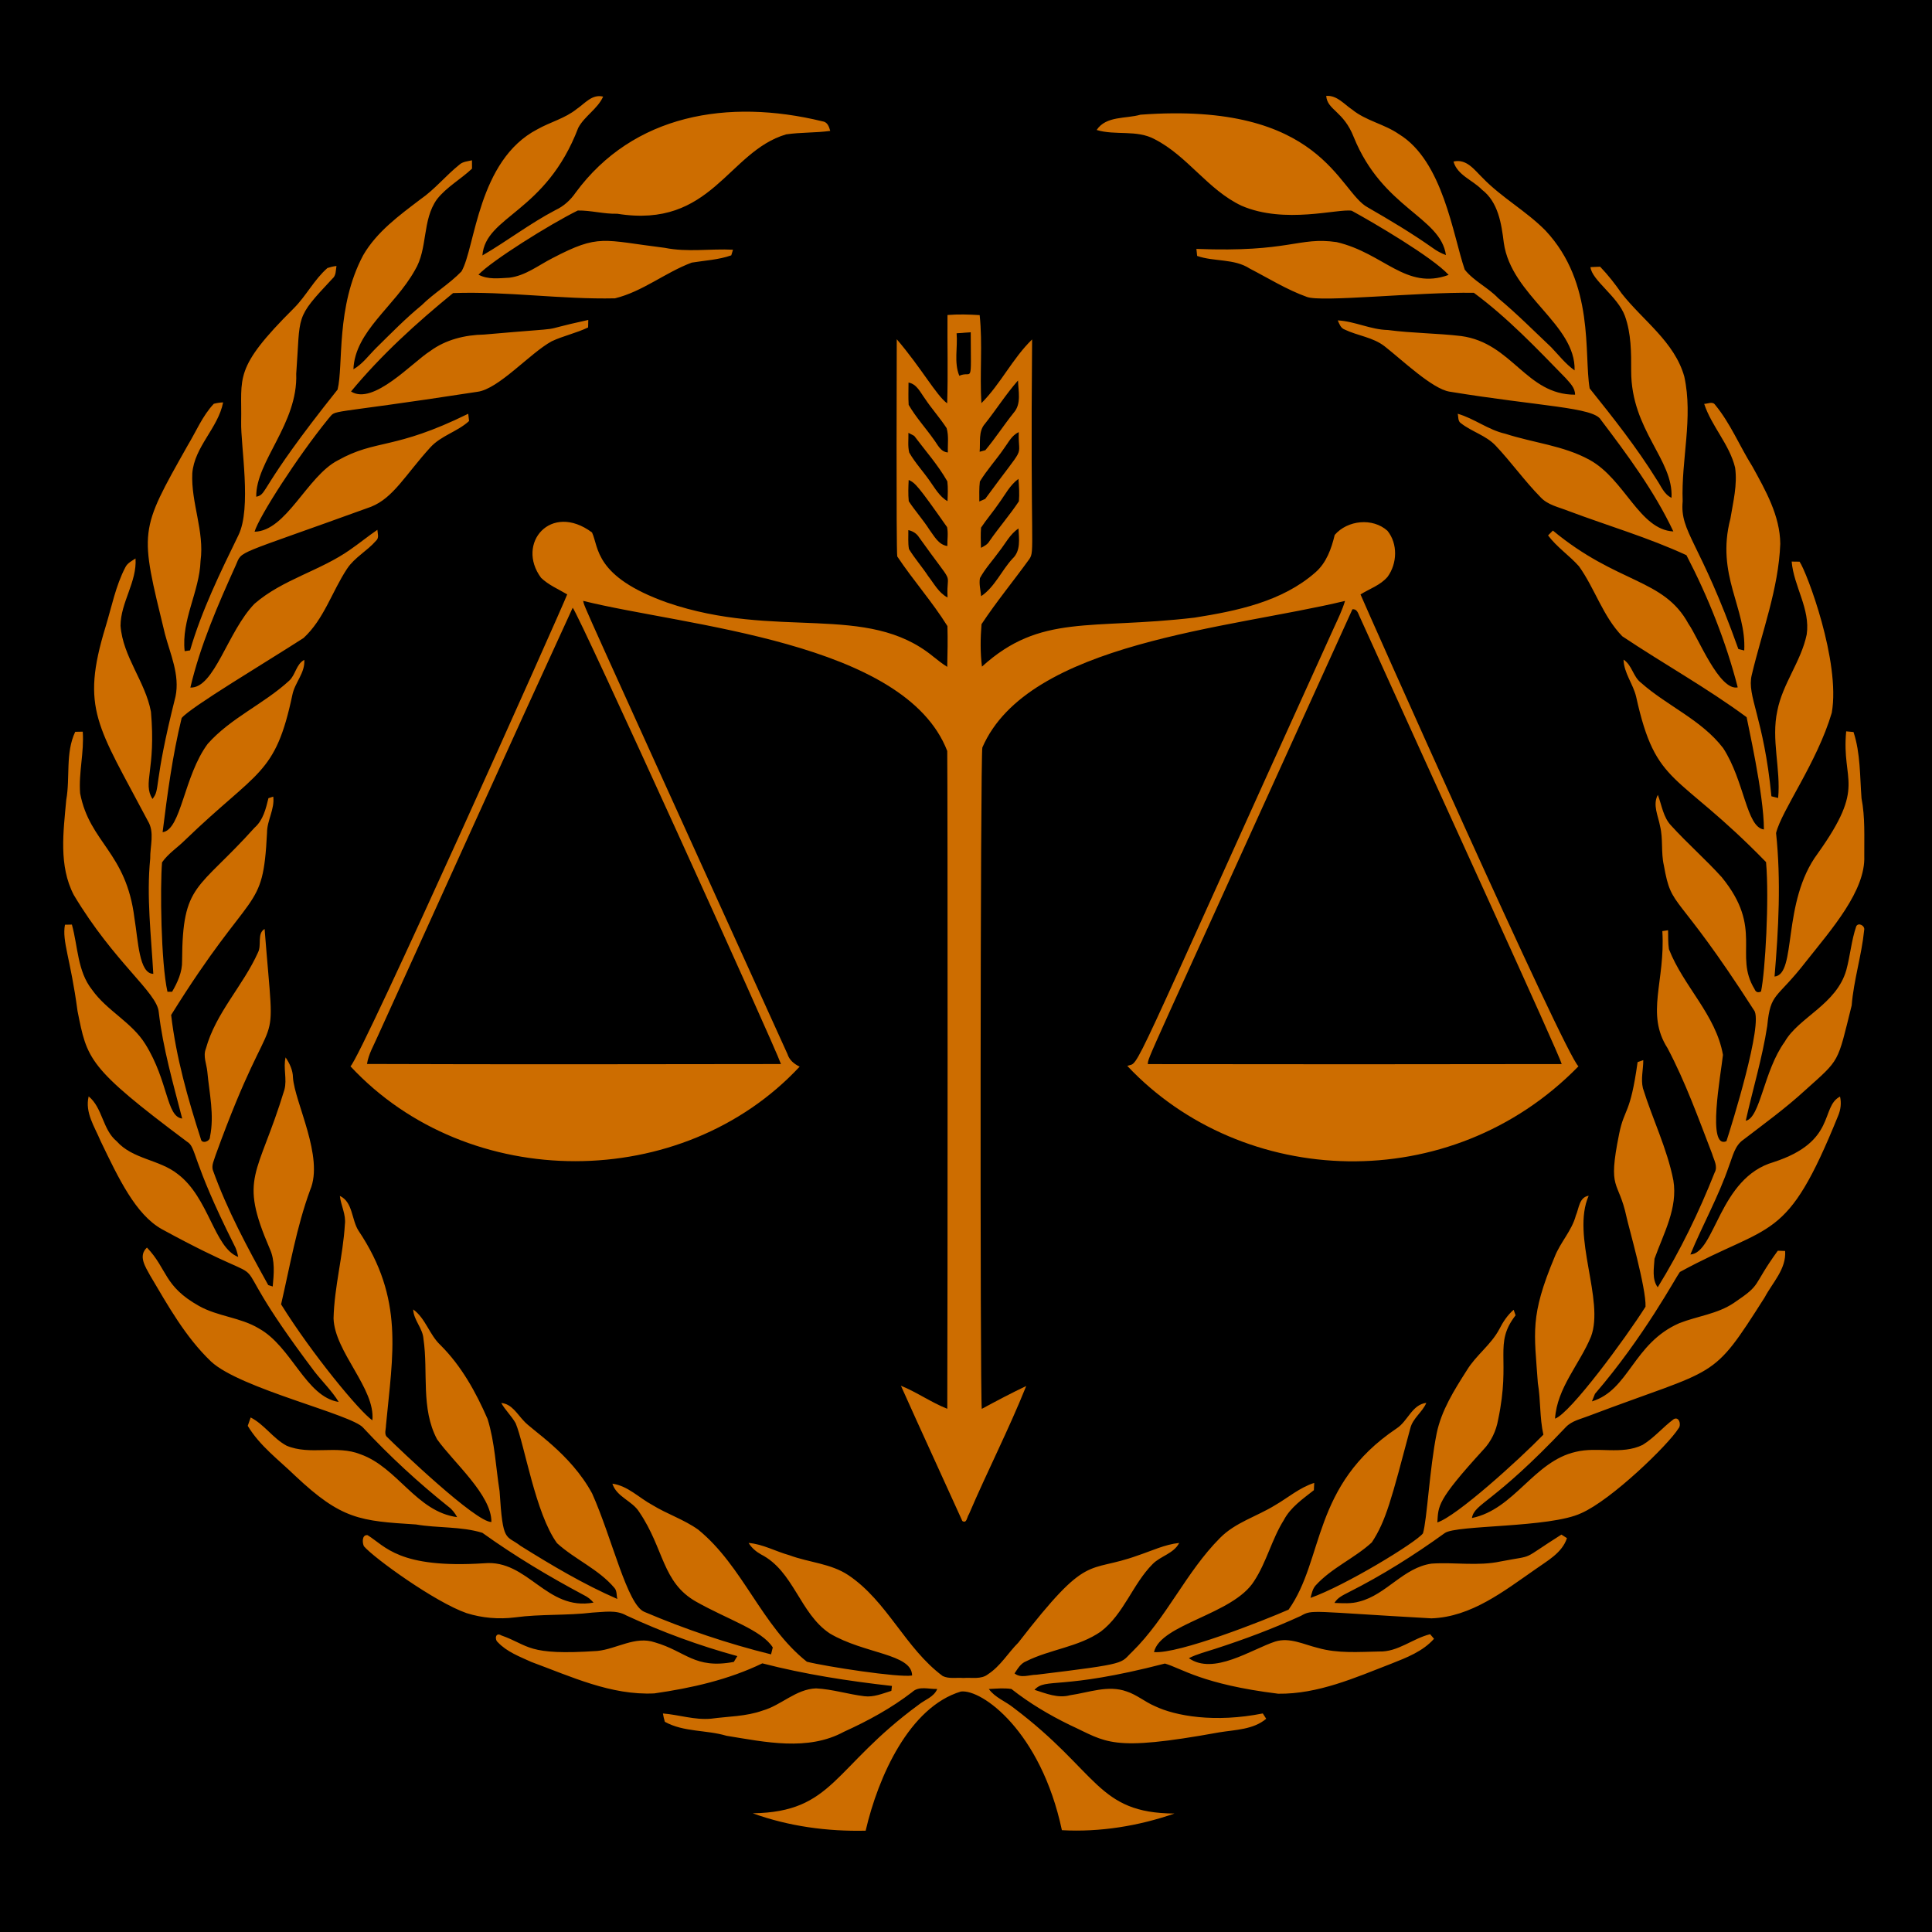 <svg xmlns="http://www.w3.org/2000/svg" xmlns:xlink="http://www.w3.org/1999/xlink" width="500" zoomAndPan="magnify" viewBox="0 0 375 375" height="500" preserveAspectRatio="xMidYMid meet" version="1.0"><defs><clipPath id="983fcfd87a"><path d="M 12 18.176 L 362 18.176 L 362 355.676 L 12 355.676 Z M 12 18.176 " clip-rule="nonzero"/></clipPath></defs><rect x="-37.5" width="450" fill="#ffffff" y="-37.5" height="450" fill-opacity="1"/><rect x="-37.5" width="450" fill="#000000" y="-37.5" height="450" fill-opacity="1"/><g clip-path="url(#983fcfd87a)"><path fill="#cd6d00" d="M 111.934 21.16 C 113.523 20.094 114.918 18.215 117.07 18.754 C 115.973 21.164 113.488 22.496 112.242 24.801 C 105.93 41.348 94.242 41.852 93.633 49.586 C 98.438 46.789 102.879 43.363 107.828 40.77 C 109.426 40.027 110.738 38.828 111.73 37.387 C 122.914 22.207 141.289 19.078 159.602 23.543 C 160.609 23.66 160.91 24.559 161.148 25.406 C 158.309 25.801 155.418 25.664 152.59 26.082 C 141.234 29.43 138.18 44.445 119.805 41.488 C 117.23 41.562 114.707 40.82 112.148 40.859 C 106.625 43.586 95.469 50.594 92.871 53.312 C 94.715 54.305 96.852 54.008 98.863 53.902 C 102.004 53.523 104.516 51.48 107.254 50.094 C 116.32 45.367 116.918 46.605 129.059 48.109 C 133.418 48.992 137.875 48.242 142.273 48.469 C 142.191 48.738 142.023 49.289 141.941 49.562 C 139.465 50.434 136.828 50.551 134.266 50.973 C 129.129 52.891 124.738 56.594 119.363 57.906 C 108.867 58.137 98.434 56.508 87.945 56.887 C 80.836 62.691 74 68.895 68.133 75.988 C 72.438 78.738 80.016 70.344 83.504 68.137 C 86.512 65.918 90.258 65.008 93.941 64.938 C 112.633 63.293 102.605 64.613 114.184 62.102 C 114.176 62.465 114.156 63.191 114.152 63.555 C 111.875 64.656 109.363 65.172 107.078 66.246 C 102.859 68.555 96.793 75.52 92.668 76.047 C 61.93 80.789 65.574 79.27 63.695 81.332 C 57.738 88.656 50.242 100.324 49.414 103.203 C 55.57 103.102 59.617 92.414 65.586 89.352 C 73.066 85.168 76.414 87.434 90.883 80.309 C 90.926 80.66 91.008 81.367 91.047 81.719 C 88.801 83.793 85.609 84.543 83.527 86.84 C 78.684 92.16 76.371 96.633 72.02 98.363 C 45.059 108.145 47.105 106.703 45.77 109.711 C 42.297 117.402 38.887 125.219 36.949 133.457 C 41.629 133.629 44.156 122.562 49.418 117.172 C 54.895 112.43 62.211 110.789 68.055 106.629 C 69.816 105.406 71.477 104.047 73.25 102.836 C 73.293 103.555 73.637 104.41 72.977 104.969 C 71.27 106.938 68.836 108.18 67.371 110.383 C 64.453 114.789 62.887 120.188 58.914 123.84 C 51.5 128.625 37.012 137.238 35.258 139.367 C 33.48 146.648 32.488 154.094 31.562 161.527 C 35.184 161.078 35.668 150.605 40.324 144.371 C 44.805 139.328 51.215 136.645 56.141 132.113 C 57.387 130.965 57.473 128.93 59.062 128.078 C 59.25 130.609 57.219 132.488 56.75 134.867 C 53.426 150.574 50.07 149.402 35.891 163.086 C 34.43 164.539 32.641 165.676 31.453 167.383 C 31.055 172.176 31.242 186.883 32.504 192.504 L 33.402 192.504 C 34.465 190.68 35.395 188.652 35.344 186.5 C 35.422 171.312 38.316 172.996 49.414 160.648 C 51.082 159.188 51.602 156.98 52.105 154.926 C 52.34 154.848 52.805 154.699 53.039 154.625 C 53.344 157.086 51.824 159.227 51.828 161.648 C 51.027 177.562 49.113 171.441 33.219 197.008 C 34.176 205.207 36.457 213.246 38.992 221.102 C 39.16 222.109 40.797 221.547 40.754 220.68 C 41.637 216.465 40.629 212.191 40.238 207.984 C 40.098 206.516 39.375 205.02 39.957 203.555 C 41.871 196.594 47.184 191.336 50.086 184.855 C 50.82 183.441 49.848 181.188 51.359 180.312 C 53.566 208.418 53.875 190.992 41.84 224.234 C 41.582 225.148 41.035 226.105 41.301 227.074 C 44.094 234.883 48.055 242.203 52.066 249.434 C 52.285 249.5 52.719 249.637 52.934 249.707 C 53.16 247.273 53.414 244.68 52.367 242.398 C 46.277 228.266 50.027 228.527 55.203 211.52 C 55.754 209.449 54.938 207.32 55.434 205.242 C 56.215 206.406 56.844 207.711 56.863 209.141 C 57.191 213.973 62.938 224.578 60.199 230.984 C 57.559 238.168 56.281 245.746 54.559 253.172 C 60.547 262.805 69.832 274.027 72.277 275.68 C 72.891 269.527 64.957 262.434 64.742 255.898 C 64.891 249.777 66.574 243.797 66.938 237.691 C 67.195 235.746 66.172 234.008 65.965 232.125 C 68.512 233.309 68.215 236.75 69.586 238.879 C 78.488 252.16 76.219 262.812 74.918 276.664 C 74.93 277.43 74.469 278.422 75.211 279 C 77.461 281.242 92.387 295.496 95.379 295.418 C 95.449 290.176 88.031 283.863 84.832 279.359 C 81.641 273.352 83.148 266.34 82.195 259.891 C 82.062 257.793 80.285 256.262 80.199 254.156 C 82.625 255.918 83.328 259.047 85.477 261.066 C 89.543 265.102 92.367 270.203 94.637 275.422 C 96.055 279.969 96.227 284.77 96.969 289.449 C 97.613 299.637 98.156 297.828 101.043 300.055 C 107.098 303.832 113.273 307.508 119.82 310.359 C 119.641 309.645 119.777 308.781 119.254 308.207 C 116.172 304.562 111.605 302.703 108.121 299.535 C 103.922 293.777 101.824 280.43 100.09 276.254 C 99.301 274.836 98.082 273.734 97.293 272.32 C 99.324 272.492 100.348 274.414 101.621 275.746 C 103.105 277.535 110.688 282.047 114.934 289.883 C 118.832 298.598 121.738 311.551 125.09 312.871 C 133.043 316.254 141.266 319.039 149.66 321.109 C 149.742 320.773 149.91 320.102 149.996 319.77 C 147.879 316.402 141.246 314.348 135.164 310.91 C 128.488 307.168 128.93 300.625 124.09 293.504 C 122.734 291.293 119.695 290.586 118.863 287.98 C 121.863 288.398 124.023 290.723 126.594 292.105 C 129.477 293.883 132.762 294.93 135.527 296.906 C 144.234 304.008 147.805 315.559 156.617 322.543 C 160.18 323.449 174.473 325.668 177.039 325.211 C 176.984 320.953 167.762 321.055 161.043 317.039 C 155.23 313.168 154.074 304.953 147.711 301.711 C 146.742 301.164 145.883 300.438 145.305 299.484 C 148.074 299.711 150.566 301.137 153.227 301.871 C 156.996 303.285 161.258 303.457 164.676 305.746 C 172.238 310.816 175.711 319.93 182.988 325.324 C 184.211 325.906 185.668 325.582 186.988 325.695 C 188.578 325.555 190.43 326.039 191.781 324.961 C 194.199 323.391 195.656 320.828 197.66 318.828 C 211.434 301.043 210.836 305.551 220.887 301.902 C 223.523 301.027 226.09 299.773 228.879 299.484 C 227.828 301.551 225.281 302.004 223.727 303.582 C 219.824 307.512 218.164 313.246 213.68 316.676 C 209.336 319.703 203.832 320.117 199.168 322.457 C 198.094 322.875 197.535 323.906 196.922 324.809 C 198.18 325.816 199.762 325.066 201.199 325.062 C 219.422 322.855 217.324 322.891 219.777 320.59 C 226.449 314.027 230.203 305.141 236.801 298.52 C 239.762 295.508 243.93 294.352 247.445 292.188 C 249.988 290.723 252.25 288.73 255.09 287.832 C 255.074 288.184 255.043 288.887 255.023 289.242 C 252.879 290.938 250.5 292.555 249.191 295.039 C 246.848 298.77 245.855 303.18 243.434 306.871 C 239.371 313.402 225.273 315.168 223.988 320.668 C 228.734 321.09 245.461 314.48 250.117 312.426 C 257.078 302.629 254.582 288.34 271.086 277.254 C 273.254 275.859 274.055 272.641 276.848 272.293 C 276.086 274.105 274.23 275.262 273.746 277.211 C 270.062 291.062 269.016 295.215 266.266 299.383 C 262.887 302.48 258.473 304.309 255.359 307.738 C 254.762 308.406 254.602 309.312 254.371 310.148 C 261.027 307.82 274.855 299.398 276.195 297.625 C 276.988 295.008 277.469 285.113 278.852 278.234 C 279.777 273.746 282.27 269.805 284.703 265.988 C 286.469 263.059 289.41 261.031 291.016 257.988 C 291.727 256.59 292.602 255.258 293.797 254.227 C 293.891 254.496 294.078 255.031 294.172 255.301 C 289.855 260.895 293.305 263.594 290.789 275.551 C 290.406 277.727 289.441 279.797 287.906 281.398 C 278.785 291.375 279.211 292.289 278.988 295.5 C 282.688 294.34 294.742 283.43 299.57 278.469 C 298.828 275.172 299.062 271.773 298.496 268.453 C 297.805 258.547 296.922 255.516 301.75 243.977 C 302.844 241.145 305.086 238.895 305.871 235.93 C 306.484 234.551 306.504 232.379 308.359 232.094 C 304.941 239.898 311.496 252.371 308.801 259.465 C 306.598 264.797 302.219 269.383 301.832 275.359 C 304.766 274.371 315.551 259.719 319.395 253.629 C 319.559 250.066 316.027 237.801 315.715 236.25 C 314.121 228.785 311.996 231.344 314.273 220.09 C 315.305 214.98 316.414 216.527 317.855 206.156 C 318.137 206.059 318.688 205.863 318.961 205.77 C 318.965 207.59 318.453 209.426 318.891 211.227 C 320.75 217.223 323.59 222.926 324.801 229.117 C 325.691 234.5 322.879 239.434 321.141 244.324 C 321.031 246.152 320.605 248.285 321.762 249.863 C 326.121 242.805 329.754 235.309 332.809 227.598 C 333.488 226.391 332.648 225.117 332.32 223.953 C 329.656 217.031 327.141 210.016 323.672 203.453 C 319.359 196.711 323.258 190.574 322.66 180.73 C 322.941 180.691 323.496 180.605 323.773 180.559 C 323.805 181.781 323.754 183.016 323.938 184.227 C 326.734 191.422 333.062 196.969 334.426 204.754 C 334 208.664 331.281 223.145 335.098 221.508 C 336.051 218.613 342.324 198.52 340.465 196.109 C 325.129 172.203 324.531 176.848 322.953 167.961 C 322.375 165.453 322.836 162.84 322.215 160.34 C 321.855 158.355 320.734 156.23 321.785 154.281 C 322.562 156.305 322.82 158.637 324.383 160.262 C 327.527 163.719 331.066 166.805 334.195 170.27 C 342.383 180.309 336.473 185.305 340.555 191.977 C 340.797 192.582 341.215 192.742 341.816 192.449 C 342.625 188.621 343.43 174.52 342.789 167.332 C 325.289 149.363 321.492 152.938 317.574 135.238 C 316.992 132.75 315.207 130.664 315.129 128.035 C 316.809 129.117 316.961 131.352 318.535 132.535 C 323.613 137.035 330.254 139.715 334.461 145.203 C 338.633 151.613 338.945 160.562 342.375 161 C 342.391 154.199 339.07 139.738 339.02 139.207 C 331.289 133.5 322.863 128.836 314.887 123.504 C 311.125 119.645 309.578 114.246 306.473 109.91 C 304.594 107.797 302.176 106.207 300.48 103.922 C 300.785 103.609 301.102 103.301 301.414 102.984 C 314.012 113.426 322.906 112.203 327.734 121.09 C 329.598 123.707 333.719 134.176 337.293 133.418 C 335 124.523 331.562 115.902 327.336 107.762 C 319.949 104.34 312.078 102.051 304.457 99.188 C 302.582 98.434 300.418 98.043 299 96.488 C 295.891 93.324 293.32 89.684 290.273 86.465 C 288.402 84.508 285.672 83.797 283.578 82.156 C 282.941 81.766 283.098 80.918 282.938 80.309 C 286.168 81.238 288.883 83.453 292.184 84.191 C 297.602 85.953 303.457 86.473 308.516 89.25 C 315.355 92.984 318.215 102.836 324.797 103.152 C 321.121 95.355 315.926 88.348 310.734 81.492 C 309.355 79.035 299.062 78.914 281.336 76.016 C 277.988 75.457 272.297 70 268.77 67.23 C 266.496 65.449 263.523 65.18 260.98 63.957 C 260.215 63.68 259.957 62.848 259.656 62.188 C 262.98 62.363 266.043 63.988 269.387 64.055 C 274.109 64.684 278.898 64.668 283.625 65.227 C 293.551 66.578 296.188 76.625 305.719 76.609 C 305.73 75.254 304.711 74.336 303.902 73.395 C 298.242 67.586 292.605 61.66 286.074 56.832 C 275.168 56.66 256.395 58.723 253.652 57.625 C 249.758 56.23 246.234 54.02 242.574 52.129 C 239.523 50.148 235.699 50.84 232.363 49.676 C 232.332 49.34 232.258 48.656 232.223 48.312 C 250.461 49.031 251.98 45.918 259.438 46.992 C 268.648 49.145 272.852 56.41 281.18 53.359 C 278.074 49.93 266.43 43.117 262.367 40.902 C 259.73 40.449 249.375 43.57 240.984 39.934 C 234.457 36.863 230.504 30.273 224.113 27.02 C 220.629 25.129 216.539 26.34 212.859 25.23 C 214.703 22.449 218.527 23.086 221.363 22.262 C 256.746 19.641 259.73 37.207 265.5 40.266 C 269.777 42.73 274.023 45.258 278.059 48.109 C 278.855 48.695 279.723 49.168 280.656 49.508 C 279.594 42.059 268.383 40.512 262.746 26.578 C 260.781 21.551 257.613 21.367 257.418 18.613 C 259.516 18.461 260.871 20.219 262.453 21.273 C 265.145 23.461 268.691 24.07 271.52 26.031 C 280.094 31.238 282 45.621 284.305 52.336 C 286.086 54.578 288.832 55.801 290.797 57.875 C 294.395 60.867 297.691 64.188 301.09 67.402 C 302.559 68.938 303.875 70.656 305.629 71.891 C 305.879 62.922 293.332 57.402 291.887 47.129 C 291.43 43.426 290.812 39.219 287.625 36.801 C 285.844 34.949 282.871 34.016 282.121 31.359 C 284.652 30.754 286.176 32.973 287.75 34.5 C 291.461 38.359 296.254 40.957 300.004 44.777 C 309.582 55.031 307.406 68.66 308.551 75.387 C 313.137 81.105 317.695 86.871 321.57 93.113 C 322.422 94.359 322.977 95.938 324.438 96.625 C 324.852 89.191 316.609 83.543 316.609 72.004 C 316.621 68.414 316.621 64.754 315.398 61.332 C 313.988 57.504 308.984 54.418 308.707 51.848 C 309.328 51.812 309.957 51.781 310.582 51.766 C 312.129 53.379 313.512 55.141 314.777 56.977 C 318.918 62.242 325.02 66.348 326.918 73.082 C 328.68 81.09 326.297 89.219 326.605 97.293 C 326.051 103.359 329.922 104.945 337.414 125.977 C 337.703 126.047 338.27 126.184 338.555 126.258 C 339 118.039 333.008 111.609 335.867 100.684 C 336.402 97.406 337.258 94.094 336.781 90.754 C 335.676 86.23 332.234 82.777 330.781 78.395 C 331.438 78.391 332.395 77.855 332.887 78.551 C 335.879 82.172 337.652 86.582 340.133 90.535 C 342.695 95.191 345.496 100.082 345.551 105.551 C 345.215 114.32 342.008 122.578 340.008 131.035 C 339.023 135.098 342.336 139.195 343.832 154.562 C 344.156 154.645 344.809 154.805 345.137 154.887 C 345.672 149.238 343.746 143.566 344.984 137.941 C 346.008 132.691 349.59 128.387 350.68 123.156 C 351.414 118.184 348.176 113.84 347.762 109 C 348.145 109.008 348.914 109.012 349.293 109.02 C 350.664 110.965 357.281 128.441 355.547 138.348 C 352.672 148.055 345.824 157.258 344.734 161.691 C 345.715 170.953 345.219 180.289 344.438 189.547 C 348.82 189.133 345.773 175.129 352.816 165.672 C 362.355 152.312 357.391 151.871 358.344 141.953 C 358.699 141.984 359.414 142.051 359.766 142.086 C 361.129 146.223 360.988 150.652 361.32 154.949 C 362.035 158.641 361.832 162.41 361.855 166.148 C 362.125 172.879 355.539 180.328 350.566 186.605 C 344.727 194.141 343.672 192.5 343.02 199.141 C 342.062 205.367 340.219 211.406 338.848 217.539 C 341.691 216.996 342.309 207.883 346.41 202.215 C 349.125 197.441 356.469 194.992 358.375 188.266 C 359.133 185.469 359.355 182.539 360.297 179.789 C 360.73 178.973 362.047 179.695 361.832 180.543 C 361.344 185.453 359.805 190.215 359.41 195.148 C 356.582 206.52 357.23 205.469 350.355 211.641 C 346.59 215.102 342.445 218.109 338.391 221.215 C 336.699 222.363 336.309 224.5 335.605 226.285 C 333.578 232.227 330.484 237.727 328.098 243.5 C 332.941 243.207 333.637 228.641 344.246 225.57 C 356.555 221.566 353.285 214.855 357.148 212.844 C 357.438 214.09 357.285 215.371 356.789 216.551 C 346.668 241.527 344.082 237.062 326.059 246.891 C 325.34 247.812 319.078 259.543 309.582 270.543 C 309.434 270.914 309.141 271.645 308.996 272.008 C 316.254 269.793 316.98 260.738 325.977 256.816 C 329.457 255.457 333.332 255.039 336.492 252.93 C 342.191 249.086 339.852 249.98 345.066 242.766 C 345.422 242.777 346.133 242.801 346.492 242.812 C 346.746 246.301 344.055 248.926 342.527 251.816 C 332.039 268.293 333.816 265.203 308.402 274.816 C 306.855 275.434 305.102 275.754 303.91 277.02 C 289.777 291.973 286.219 291.73 285.699 294.648 C 293.961 292.953 297.688 283.652 305.848 281.805 C 310.098 280.746 314.738 282.441 318.82 280.461 C 321.051 279.102 322.746 277.039 324.828 275.484 C 325.891 274.812 326.402 276.566 325.797 277.25 C 323.855 280.398 312.801 291.129 306.922 293.703 C 300.828 296.586 282.633 295.953 280.426 297.57 C 274.496 301.855 268.285 305.77 261.75 309.066 C 260.727 309.602 259.621 310.082 259.016 311.129 C 260.629 311.184 262.301 311.32 263.875 310.852 C 269.102 309.516 272.41 304.258 277.871 303.496 C 282.328 303.191 286.855 304.023 291.262 303.078 C 298.359 301.715 294.77 303.109 303.07 297.863 C 303.34 298.035 303.871 298.375 304.145 298.551 C 303.195 301.449 300.297 302.957 297.973 304.629 C 291.895 308.844 285.566 313.852 277.844 314.121 C 254.27 312.805 254.773 312.348 252.508 313.637 C 247.098 316.117 241.516 318.207 235.859 320.035 C 234.141 320.602 232.367 321.031 230.758 321.852 C 235.543 325.23 242.918 320.129 247.527 318.621 C 250.355 317.746 253.113 319.219 255.82 319.863 C 259.676 320.965 263.73 320.629 267.688 320.555 C 271.332 320.676 274.18 318.035 277.586 317.199 C 277.777 317.422 278.156 317.859 278.344 318.086 C 276.184 320.531 273.027 321.742 270.062 322.914 C 263.004 325.652 255.82 328.844 248.098 328.75 C 233.289 326.922 229.344 323.809 226.109 322.895 C 205.688 328.176 203.031 325.555 200.793 327.996 C 203.016 328.695 205.348 329.699 207.715 329.039 C 211.328 328.527 215.078 327.012 218.684 328.312 C 220.645 328.949 222.234 330.332 224.117 331.141 C 228.137 333.082 235.816 334.434 245.105 332.578 C 245.27 332.836 245.605 333.355 245.77 333.613 C 243.246 335.742 239.742 335.738 236.645 336.25 C 215.387 340.109 214.902 338.141 207.617 334.801 C 203.629 332.859 199.801 330.578 196.316 327.832 C 194.863 327.605 193.387 327.766 191.934 327.836 C 193.133 329.516 195.199 330.223 196.766 331.504 C 213.281 343.957 212.883 351.914 227.965 352.008 C 220.984 354.426 213.5 355.648 206.113 355.238 C 202.027 336.031 190.574 327.824 186.512 328.324 C 176.539 331.324 170.473 344.77 168.023 355.336 C 160.605 355.504 153.098 354.496 146.113 351.961 C 161.816 351.711 161.641 343.113 178.297 330.895 C 179.527 329.902 181.281 329.395 181.918 327.828 C 180.293 327.898 178.375 327.176 177.047 328.438 C 172.996 331.559 168.473 334.02 163.824 336.129 C 156.793 339.957 148.48 338.121 141 336.91 C 137.07 335.742 132.719 336.23 129.047 334.203 C 128.887 333.668 128.758 333.129 128.672 332.582 C 131.793 332.836 134.852 333.887 138.008 333.598 C 141.348 333.141 144.789 333.18 148.004 332.027 C 151.641 331 154.477 327.855 158.395 327.715 C 161.559 327.871 164.613 328.855 167.746 329.234 C 169.578 329.473 171.301 328.715 173.012 328.195 C 173.039 327.957 173.094 327.48 173.125 327.242 C 164.668 326.289 156.227 324.992 147.969 322.855 C 141.398 326.039 134.191 327.656 127 328.688 C 118.609 329.098 110.828 325.414 103.137 322.586 C 100.855 321.543 98.387 320.625 96.625 318.758 C 95.949 318.191 96.191 316.762 97.289 317.426 C 102.84 319.387 102.168 321.375 115.93 320.449 C 119.688 320.078 123.293 317.477 127.125 318.785 C 133.133 320.523 134.82 324.008 142.434 322.574 C 142.602 322.293 142.945 321.73 143.113 321.449 C 135.734 319.43 128.512 316.781 121.566 313.555 C 119.555 312.41 117.207 312.91 115.016 313 C 110.016 313.609 104.953 313.258 99.965 313.934 C 96.812 314.332 93.586 314.059 90.555 313.105 C 84.418 310.969 72.578 302.406 70.637 300.129 C 70.305 299.445 70.227 297.844 71.344 297.973 C 74.805 300.102 77.363 304.496 93.973 303.43 C 102.473 302.641 106.047 312.75 115.203 311.062 C 114.676 310.449 114.051 309.953 113.336 309.613 C 106.527 305.984 99.891 302.016 93.625 297.516 C 89.48 296.246 85.008 296.629 80.746 295.898 C 69.859 295.219 66.293 294.922 57.32 286.473 C 54.109 283.363 50.414 280.648 48.086 276.754 C 48.227 276.348 48.508 275.539 48.652 275.129 C 51.324 276.496 52.988 279.195 55.629 280.609 C 60.199 282.531 65.355 280.422 69.953 282.27 C 77.184 284.816 80.801 293.41 88.727 294.477 C 88.312 293.707 87.789 293.008 87.09 292.484 C 81.195 287.777 75.637 282.656 70.504 277.133 C 68.387 274.547 46.594 269.543 40.961 264.266 C 35.984 259.512 32.605 253.426 29.133 247.562 C 28.227 245.898 26.766 243.766 28.523 242.152 C 32.531 246.352 31.75 249.633 38.617 253.48 C 42.262 255.535 46.648 255.684 50.242 257.848 C 56.641 261.383 59.344 271.113 65.742 272.117 C 64.43 269.977 62.609 268.219 61.066 266.25 C 39.559 237.742 58.496 253.367 31.406 238.578 C 26.336 235.73 23.035 228.777 19.508 221.438 C 18.355 218.672 16.453 215.953 17.207 212.805 C 19.938 215.047 19.883 219.23 22.637 221.508 C 25.754 225.027 30.898 225.039 34.477 227.867 C 40.57 232.438 41.562 242.199 46.234 243.969 C 46.07 243.164 45.859 242.371 45.453 241.656 C 36.996 224.805 38.203 222.742 36.281 221.586 C 16.969 207.133 16.934 205.629 15.047 196.238 C 13.688 186 12.004 182.723 12.609 179.488 C 12.945 179.484 13.617 179.473 13.953 179.461 C 15.137 183.699 15.012 188.5 17.859 192.098 C 20.746 196.199 25.59 198.402 28.23 202.695 C 32.715 209.922 32.262 216.75 35.363 217.109 C 33.602 210.281 31.633 203.473 30.812 196.445 C 30.5 192.617 22.184 186.863 14.328 173.723 C 11.355 168.031 12.312 161.391 12.859 155.258 C 13.645 150.891 12.656 146.168 14.598 142.043 C 14.965 142.031 15.699 142.02 16.062 142.016 C 16.352 146.023 15.242 149.977 15.551 153.98 C 17.406 163.629 24.5 165.348 26.094 178.207 C 26.828 182.625 26.988 189 29.754 189.02 C 29.344 181.582 28.414 174.109 29.156 166.645 C 29.113 164.223 30.059 161.547 28.695 159.336 C 18.953 140.848 15.605 137.66 20.488 121.668 C 21.68 117.785 22.441 113.727 24.336 110.102 C 24.734 109.285 25.59 108.883 26.305 108.395 C 26.617 112.926 23.402 116.945 23.395 121.465 C 23.859 127.508 28.211 132.293 29.301 138.156 C 30.293 149.566 27.637 151.902 29.59 155.082 C 31.211 153.086 29.637 152.777 34.07 135.184 C 34.934 131 33.059 126.996 32.012 123.039 C 27.082 102.77 26.934 103.312 36.414 86.484 C 38.066 83.762 39.289 80.723 41.5 78.375 C 42.09 78.223 42.691 78.129 43.309 78.102 C 42.332 83.105 37.738 86.68 37.324 91.871 C 37.059 97.602 39.707 103.117 38.926 108.871 C 38.715 114.863 35.168 120.309 35.844 126.391 C 36.102 126.355 36.625 126.277 36.891 126.238 C 39.156 118.48 42.73 111.168 46.258 103.926 C 48.891 98.629 46.699 86.562 46.809 81.875 C 46.992 73.156 45.168 71.621 57.051 59.812 C 59.449 57.41 60.984 54.266 63.559 52.02 C 64.125 51.832 64.707 51.695 65.309 51.625 C 65.16 52.469 65.258 53.48 64.52 54.086 C 57.102 61.996 58.367 60.91 57.496 72.543 C 57.852 82.254 49.629 89.52 49.734 96.418 C 52.035 95.914 49.949 95.137 65.523 75.617 C 66.699 70.914 65.137 59.602 70.492 49.543 C 73.129 44.988 77.48 41.824 81.594 38.695 C 84.383 36.77 86.527 34.082 89.16 31.973 C 89.828 31.352 90.77 31.32 91.609 31.113 C 91.609 31.516 91.617 32.328 91.617 32.734 C 89.434 34.797 86.703 36.281 84.824 38.664 C 81.879 42.742 83.098 48.254 80.516 52.473 C 76.586 59.508 68.902 64.281 68.598 71.676 C 70.375 70.664 71.586 68.949 73.02 67.531 C 75.887 64.707 78.703 61.82 81.824 59.262 C 84.242 56.871 87.219 55.125 89.574 52.68 C 92.27 48.047 92.719 31.129 104.293 25.102 C 106.789 23.688 109.672 22.988 111.934 21.16 Z M 111.934 21.16 " fill-opacity="1" fill-rule="nonzero"/></g><path fill="#cd6d00" d="M 183.906 61.141 C 185.988 60.977 188.074 61.031 190.152 61.164 C 190.754 66.828 190.133 72.566 190.488 78.254 C 194.223 74.531 196.543 69.555 200.332 65.883 C 199.965 106.742 200.895 106.875 199.801 108.504 C 196.742 112.746 193.395 116.793 190.512 121.156 C 190.293 123.875 190.254 126.676 190.598 129.391 C 201.977 119.051 211.602 122.273 231.859 119.883 C 240.098 118.578 248.844 116.785 255.305 111.113 C 257.457 109.246 258.422 106.516 259.066 103.828 C 261.547 100.953 266.441 100.438 269.309 103.031 C 271.344 105.551 271.207 109.375 269.336 111.949 C 267.953 113.586 265.848 114.273 264.074 115.375 C 264.523 116.547 303.766 204.797 306.379 206.969 C 281.484 232.48 241.152 230.652 218.805 206.891 C 221.449 205.855 217.738 212.551 258.93 121.805 C 259.711 120.109 260.531 118.426 261.07 116.637 C 238.832 122.008 199.539 124.602 190.676 145.086 C 190.277 146.023 190.211 270.238 190.562 273.461 C 193.41 271.926 196.266 270.406 199.188 269.023 C 195.809 277.453 191.645 285.555 188.07 293.91 C 187.695 294.395 187.668 295.793 186.789 295.227 C 182.832 286.465 178.793 277.746 174.867 268.969 C 177.973 270.23 180.738 272.207 183.867 273.445 C 183.941 254 183.953 153.641 183.859 145.766 C 175.629 124.469 132.844 121.527 113.191 116.629 C 113.594 118.219 111.203 112.785 152.84 204.574 C 153.211 205.762 154.129 206.512 155.211 207.035 C 132.477 231.441 90.93 231.586 68.027 206.973 C 70.176 205.062 108.836 118.633 110.094 115.371 C 108.379 114.352 106.469 113.551 105.02 112.152 C 100.082 105.492 106.914 97.406 114.91 103.348 C 116.266 106.27 115.332 111.914 129.453 116.945 C 150.781 124.281 168.238 116.855 181.133 127.434 C 182.016 128.133 182.898 128.84 183.855 129.438 C 183.922 126.801 183.973 124.16 183.895 121.523 C 180.961 116.816 177.23 112.625 174.156 108.004 C 173.93 106.535 174.059 66.051 174.059 65.844 C 178.891 71.492 181.73 76.75 183.844 78.285 C 184.031 72.57 183.859 66.855 183.906 61.141 M 185.676 64.688 C 185.918 67.422 185.133 70.336 186.199 72.934 C 188.77 71.793 188.469 75.266 188.418 64.492 C 187.504 64.559 186.59 64.613 185.676 64.688 M 191.191 82.242 C 189.859 83.727 190.324 85.871 190.148 87.688 C 190.426 87.613 190.977 87.457 191.258 87.383 C 193.211 85.051 194.871 82.465 196.781 80.086 C 198.289 78.363 197.645 75.922 197.598 73.848 C 195.27 76.492 193.383 79.484 191.191 82.242 M 176.344 74.254 C 176.344 75.699 176.277 77.141 176.371 78.582 C 177.762 80.988 179.66 83.055 181.258 85.32 C 182.012 86.316 182.547 87.707 183.98 87.82 C 183.918 86.25 184.191 84.617 183.738 83.098 C 182.43 81.094 180.816 79.316 179.496 77.32 C 178.621 76.137 177.949 74.547 176.344 74.254 M 194.863 87.062 C 193.371 89.242 191.566 91.203 190.191 93.461 C 190.035 94.742 190.086 96.043 190.086 97.336 C 190.371 97.207 190.941 96.961 191.227 96.84 C 199.48 85.539 197.598 89.473 197.738 83.883 C 196.359 84.5 195.723 85.918 194.863 87.062 M 176.324 84.012 C 176.355 85.277 176.172 86.59 176.48 87.84 C 177.602 89.809 179.168 91.477 180.453 93.332 C 181.477 94.746 182.336 96.379 183.91 97.27 C 183.961 95.992 184.031 94.703 183.879 93.434 C 182.07 90.254 179.633 87.512 177.449 84.605 C 177.168 84.457 176.605 84.16 176.324 84.012 M 176.375 93.156 C 176.309 94.527 176.254 95.91 176.387 97.281 C 177.629 99.18 179.168 100.875 180.387 102.793 C 181.336 104.055 182.145 105.73 183.879 105.984 C 183.852 104.762 184.082 103.512 183.824 102.309 C 178.109 94.176 177.648 93.746 176.375 93.156 M 193.906 97.656 C 192.801 99.277 191.512 100.777 190.422 102.41 C 190.312 103.715 190.371 105.027 190.406 106.336 C 191.023 106.008 191.684 105.688 192.039 105.051 C 193.867 102.406 195.992 99.977 197.766 97.301 C 197.898 95.855 197.797 94.395 197.676 92.953 C 196.016 94.164 195.094 96.035 193.906 97.656 M 193.945 107.031 C 192.699 108.762 191.23 110.336 190.207 112.211 C 190 113.379 190.336 114.559 190.438 115.719 C 193.082 113.941 194.379 110.766 196.516 108.445 C 198.172 106.914 197.781 104.598 197.688 102.582 C 196.031 103.68 195.148 105.516 193.945 107.031 M 176.305 102.895 C 176.332 104.117 176.211 105.355 176.43 106.574 C 177.547 108.406 178.98 110.02 180.156 111.816 C 181.301 113.285 182.199 115.074 183.918 115.973 C 183.637 110.254 185.742 114.605 178.395 104.305 C 177.922 103.539 177.164 103.082 176.305 102.895 M 73.328 201.113 C 72.566 202.887 71.531 204.578 71.234 206.516 C 98.02 206.609 124.801 206.574 151.586 206.531 C 150.258 202.715 112.453 119.391 111.16 117.961 C 98.441 145.625 85.945 173.398 73.328 201.113 M 262.504 118.262 C 220.812 210.152 223.047 204.742 222.781 206.543 C 249.562 206.586 276.344 206.582 303.129 206.535 C 302.508 204.316 279.906 155.062 263.859 119.574 C 263.582 118.941 263.352 118.164 262.504 118.262 Z M 262.504 118.262 " fill-opacity="1" fill-rule="nonzero"/></svg>